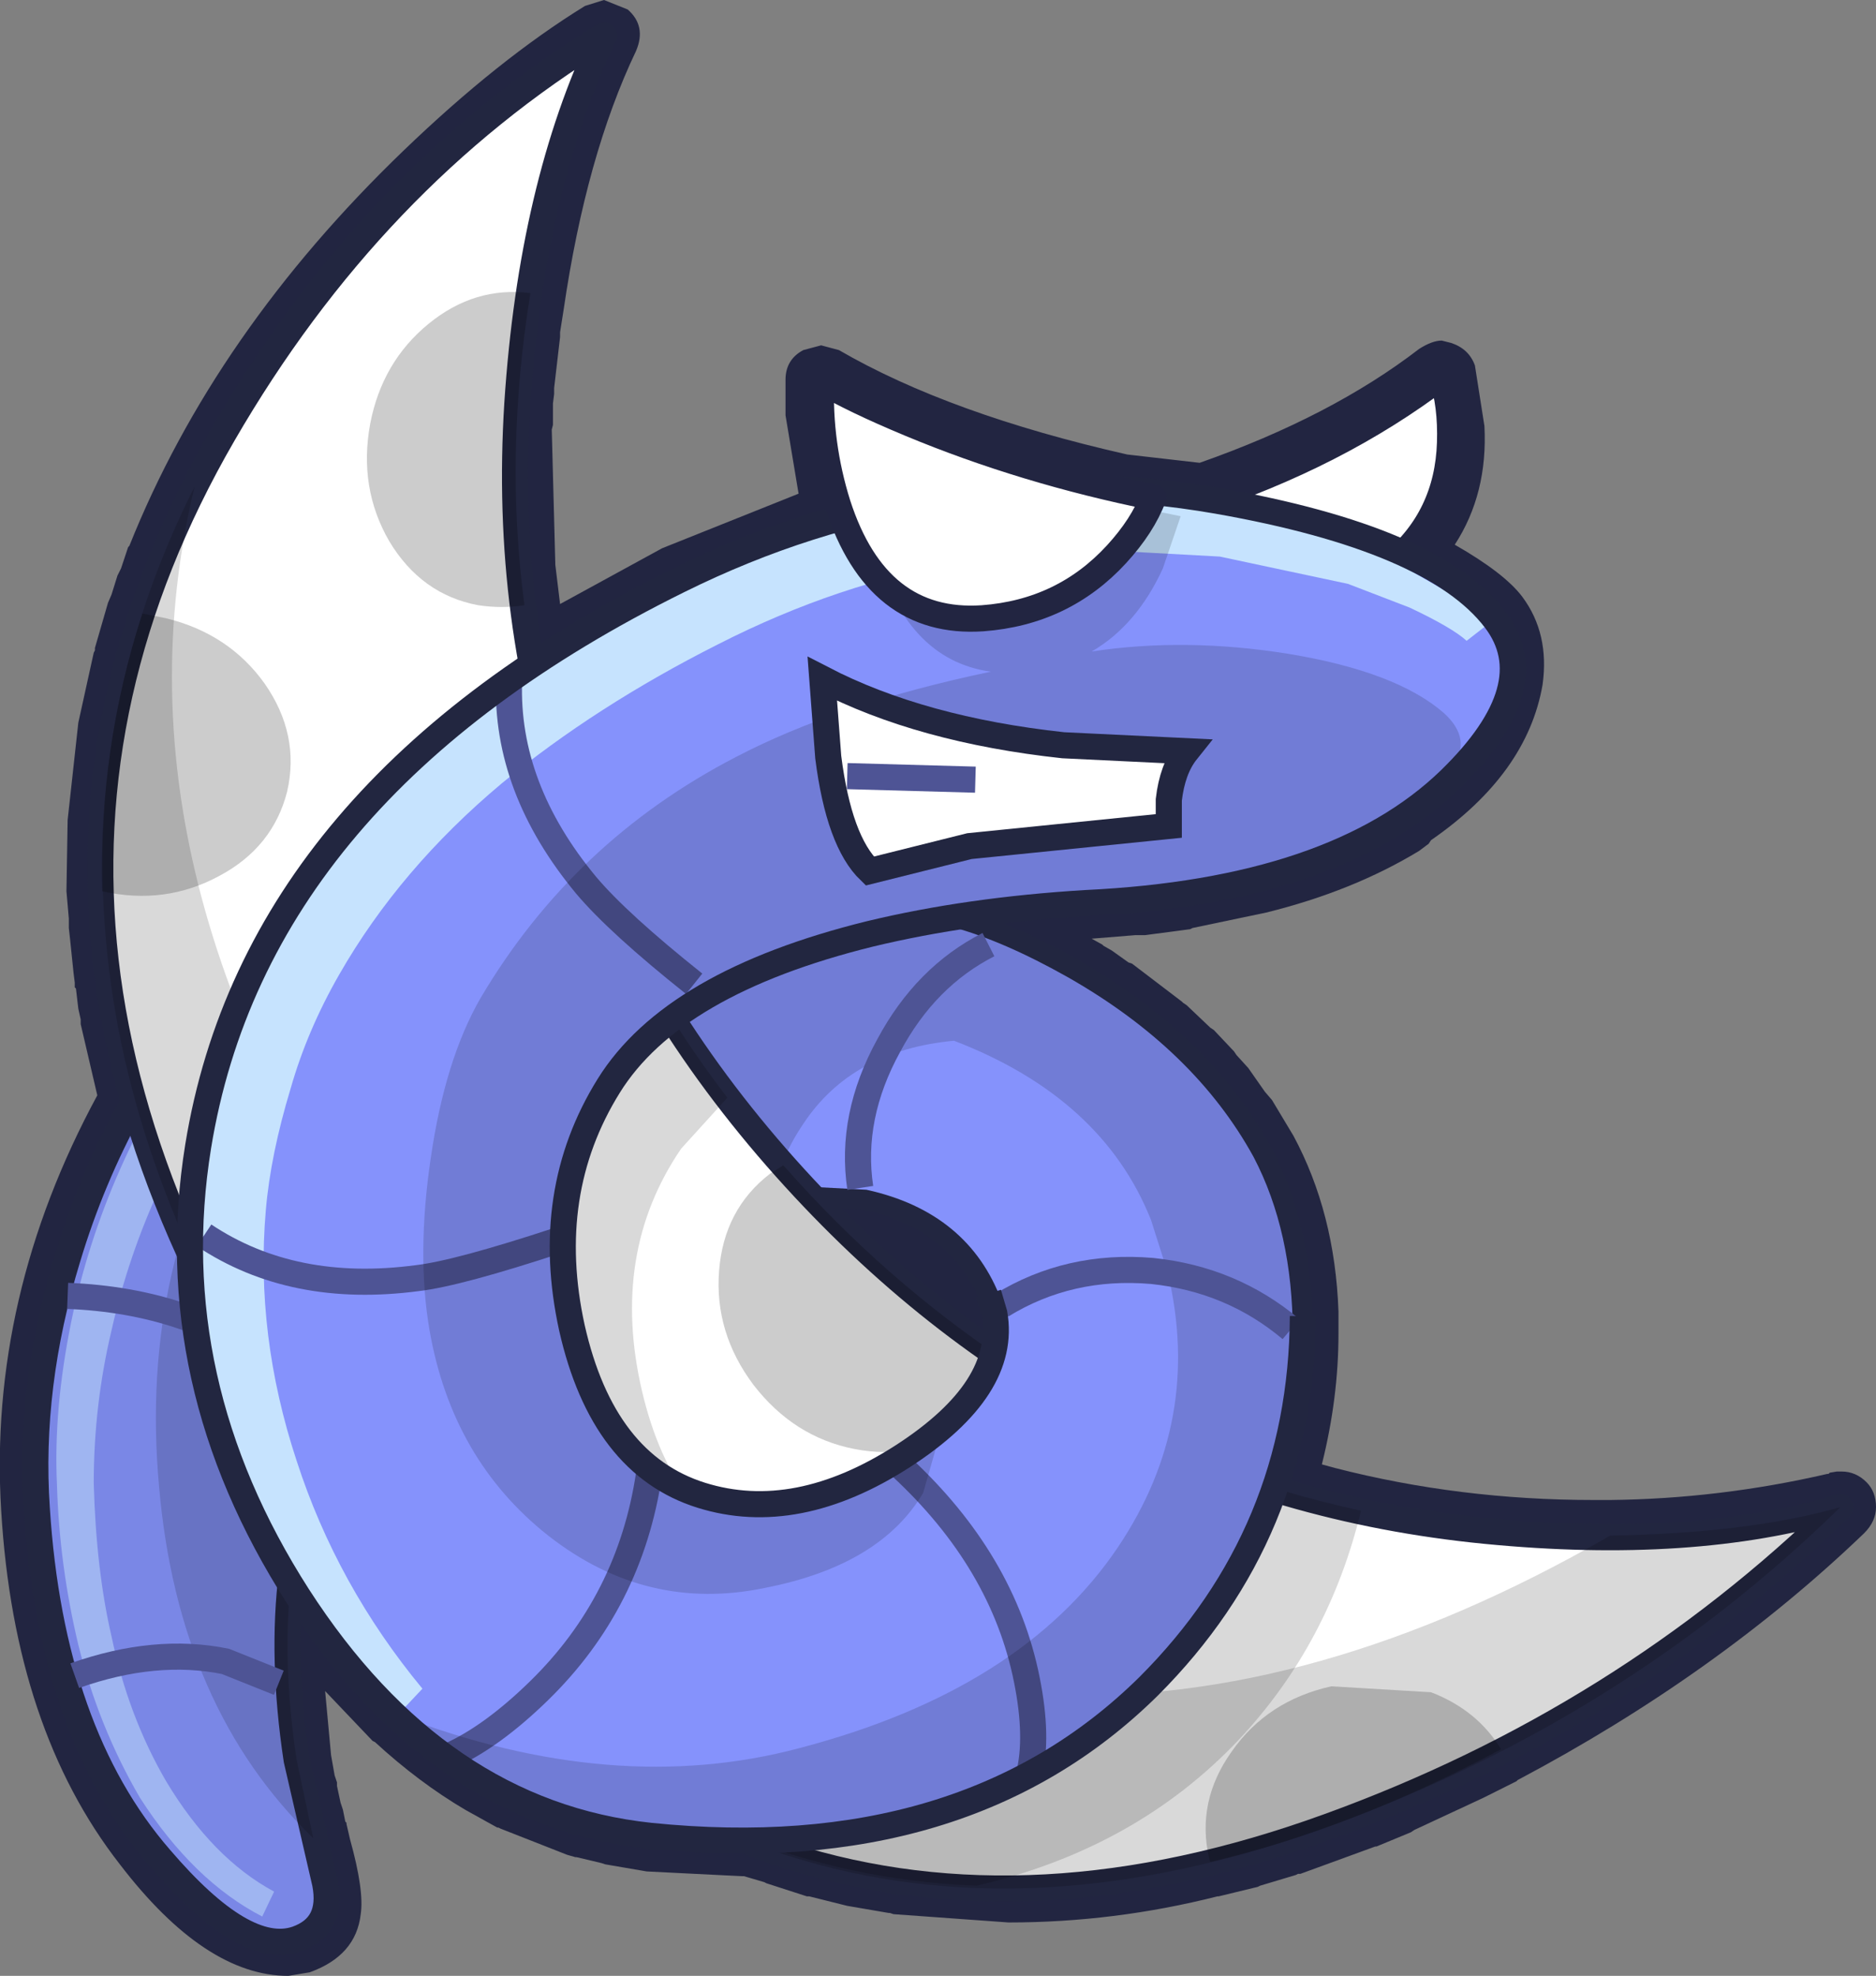 <?xml version="1.0" encoding="UTF-8" standalone="no"?>
<svg xmlns:ffdec="https://www.free-decompiler.com/flash" xmlns:xlink="http://www.w3.org/1999/xlink" ffdec:objectType="shape" height="83.25px" width="79.05px" xmlns="http://www.w3.org/2000/svg">
  <rect width="100%" height="100%" fill="#808080" stroke="none"/>
  <g transform="matrix(1.0, 0.0, 0.0, 1.0, 39.5, 41.6)">
    <path d="M2.25 13.25 L2.4 13.75 Q2.55 14.5 2.3 15.3 L0.85 14.25 -0.7 13.1 -2.45 11.6 -4.4 9.75 -5.4 8.7 Q0.55 8.85 2.25 13.25 M0.65 -2.9 L0.55 -2.95 6.25 -3.55 8.2 -3.65 10.4 -3.95 10.5 -3.95 13.45 -4.6 Q17.05 -5.5 19.55 -7.05 L19.8 -7.35 Q22.75 -9.35 23.7 -11.85 24.6 -14.15 23.5 -15.5 22.5 -16.75 19.45 -18.15 21.5 -20.1 21.6 -23.1 21.65 -24.6 21.25 -25.75 17.35 -22.75 11.2 -20.55 L7.8 -20.95 Q2.85 -22.05 -1.5 -23.9 -3.7 -24.85 -4.9 -25.55 -5.0 -22.5 -4.0 -19.75 -7.5 -18.8 -10.9 -17.15 L-17.05 -13.65 -17.6 -17.65 -17.75 -21.25 -17.4 -27.6 -17.4 -27.8 -17.25 -28.75 Q-16.6 -33.05 -15.25 -37.0 L-14.05 -40.1 Q-17.3 -38.1 -21.25 -34.35 -29.2 -26.8 -32.7 -18.0 L-33.75 -15.0 -35.0 -8.9 -35.2 -4.25 -34.95 -0.8 -33.95 4.3 -33.8 4.75 Q-38.5 13.2 -37.95 21.95 -37.4 30.9 -33.2 36.15 -30.05 40.15 -27.35 40.15 L-27.0 40.1 Q-25.75 39.65 -25.75 38.55 L-26.35 35.65 -26.4 35.5 -26.5 35.0 -26.6 34.75 -26.8 33.85 -27.0 32.55 Q-27.6 28.6 -27.25 25.15 -25.15 28.45 -22.75 30.65 -21.0 32.25 -19.15 33.35 L-19.0 33.45 -17.9 34.05 -17.7 34.1 -15.15 35.1 -13.45 35.55 -12.1 35.75 -8.25 35.95 -7.85 35.95 -6.85 36.3 -6.75 36.35 -5.1 36.85 -5.05 36.85 -1.85 37.55 -1.6 37.55 3.0 37.9 Q7.05 37.9 11.5 36.85 L13.1 36.45 13.2 36.4 14.65 36.0 14.85 35.9 17.9 34.8 17.95 34.8 19.35 34.2 19.5 34.15 22.35 32.8 22.4 32.8 23.7 32.1 23.75 32.1 Q29.1 29.25 34.1 25.3 L38.05 21.9 37.9 21.95 37.85 21.95 Q33.45 23.05 28.35 23.1 L27.65 23.1 Q21.9 23.1 16.35 21.7 L14.3 21.15 Q15.4 17.9 15.4 14.6 L15.4 13.85 Q15.25 9.8 13.7 6.95 L11.5 3.85 8.75 1.25 5.45 -0.9 5.4 -0.95 5.35 -0.95 5.1 -1.1 2.1 -2.45 2.05 -2.5 0.75 -2.95 0.7 -2.9 0.65 -2.9 M20.3 -26.9 Q20.85 -27.25 21.25 -27.25 L21.65 -27.15 Q22.4 -26.9 22.65 -26.2 L23.05 -23.65 Q23.2 -20.8 21.8 -18.65 23.9 -17.45 24.65 -16.45 25.8 -14.9 25.5 -12.75 24.85 -9.0 20.8 -6.2 L20.7 -6.05 20.3 -5.75 Q17.5 -4.05 13.85 -3.15 L10.75 -2.5 10.65 -2.45 8.75 -2.2 8.35 -2.2 6.5 -2.05 6.95 -1.8 7.0 -1.75 7.35 -1.55 8.05 -1.05 8.2 -1.0 10.3 0.6 10.35 0.65 10.5 0.75 11.5 1.7 11.65 1.8 12.5 2.7 12.6 2.85 13.1 3.4 13.8 4.4 14.1 4.75 15.0 6.25 Q16.75 9.5 16.9 13.65 L16.9 14.6 Q16.9 17.3 16.2 20.1 L16.75 20.25 Q22.0 21.6 27.65 21.6 L28.35 21.6 Q32.95 21.55 37.5 20.5 L37.55 20.5 37.6 20.45 37.9 20.4 38.1 20.4 Q38.7 20.4 39.15 20.85 39.55 21.25 39.55 21.9 39.55 22.5 39.05 23.0 32.85 28.95 24.45 33.4 L24.4 33.45 23.0 34.15 20.1 35.5 19.95 35.6 18.5 36.2 18.45 36.2 15.3 37.35 15.2 37.35 15.1 37.4 13.6 37.85 13.5 37.9 11.85 38.3 11.8 38.3 Q7.45 39.4 3.0 39.4 L-1.85 39.05 -2.0 39.0 -2.05 39.0 -3.8 38.7 -5.4 38.3 -5.5 38.3 -7.2 37.75 -7.3 37.7 -8.15 37.45 -8.25 37.45 -12.25 37.25 -14.0 36.95 -14.15 36.9 -15.2 36.65 -15.25 36.65 -15.6 36.55 -18.4 35.45 -18.5 35.4 -18.55 35.4 -19.9 34.65 Q-21.85 33.5 -23.7 31.8 L-23.8 31.75 -25.8 29.65 -25.55 32.35 -25.4 33.2 -25.3 33.5 -25.3 33.65 -25.15 34.35 -25.05 34.65 -24.95 35.15 -24.9 35.2 -24.9 35.25 -24.75 35.9 Q-24.15 38.05 -24.3 39.05 -24.5 40.8 -26.45 41.5 L-27.35 41.65 Q-30.85 41.65 -34.45 36.95 -38.9 31.25 -39.45 22.05 -40.0 13.05 -35.4 4.55 L-36.1 1.55 -36.1 1.35 -36.2 0.9 -36.3 0.05 -36.35 0.0 -36.35 -0.2 -36.4 -0.6 -36.55 -2.05 -36.6 -2.5 -36.6 -2.9 -36.7 -4.05 -36.65 -7.05 -36.2 -11.15 -35.55 -14.1 -35.5 -14.2 -35.5 -14.3 -34.95 -16.2 -34.8 -16.55 -34.55 -17.35 -34.4 -17.65 -34.1 -18.55 -34.05 -18.6 Q-30.45 -27.6 -22.5 -35.25 -18.5 -39.1 -14.85 -41.35 L-14.05 -41.6 -13.05 -41.2 Q-12.25 -40.5 -12.7 -39.45 -14.8 -35.05 -15.75 -28.55 L-15.9 -27.6 -15.9 -27.4 -16.15 -25.25 -16.15 -25.0 -16.2 -24.6 -16.2 -23.7 -16.25 -23.5 -16.1 -17.8 -15.9 -16.15 -11.6 -18.5 -5.85 -20.8 -6.4 -24.1 -6.4 -25.6 Q-6.4 -26.45 -5.65 -26.85 L-4.9 -27.05 -4.15 -26.85 Q0.5 -24.15 8.0 -22.45 L11.05 -22.1 Q16.6 -24.05 20.3 -26.9" fill="#222541" fill-rule="evenodd" stroke="none"/>
    <path d="M-30.0 -0.75 Q-24.7 -7.05 -13.7 -7.1 -8.15 -7.1 -3.7 -5.9 L-17.75 7.1 -20.25 8.6 Q-23.05 11.05 -24.75 15.5 -26.7 20.8 -27.2 24.65 -27.65 28.25 -27.0 32.55 L-25.8 37.75 Q-25.45 39.55 -27.0 40.1 -29.2 40.85 -32.75 36.7 -37.35 31.4 -37.95 21.95 -38.3 16.8 -36.65 11.4 -34.65 4.75 -30.0 -0.75" fill="#7a87e6" fill-rule="evenodd" stroke="none"/>
    <path d="M-30.0 -0.75 Q-34.65 4.75 -36.65 11.4 -38.3 16.8 -37.95 21.95 -37.35 31.4 -32.75 36.7 -29.2 40.85 -27.0 40.1 -25.45 39.55 -25.8 37.75 L-27.0 32.55 Q-27.65 28.25 -27.2 24.65 -26.7 20.8 -24.75 15.5 -23.05 11.05 -20.25 8.6 L-17.75 7.1 -3.7 -5.9 Q-8.15 -7.1 -13.7 -7.1 -24.7 -7.05 -30.0 -0.75 Z" fill="none" stroke="#222640" stroke-linecap="butt" stroke-linejoin="miter-clip" stroke-miterlimit="10.0" stroke-width="1.1"/>
    <path d="M-15.0 -7.05 L-7.05 -6.55 -3.7 -5.9 -17.75 7.1 -20.25 8.6 Q-23.05 11.05 -24.75 15.5 -26.7 20.8 -27.2 24.65 -27.65 28.25 -27.0 32.55 L-26.3 35.85 Q-32.0 30.35 -32.8 21.0 -33.65 11.6 -29.0 4.25 -24.1 -3.55 -15.0 -7.05" fill="#000000" fill-opacity="0.149" fill-rule="evenodd" stroke="none"/>
    <path d="M-25.0 -1.6 Q-26.35 -0.75 -27.35 0.35 L-29.4 2.8 Q-33.4 8.2 -34.8 14.45 -35.55 17.6 -35.55 20.9 -35.45 24.55 -34.8 27.35 -34.1 30.7 -32.5 33.45 -30.55 36.7 -27.95 38.1 L-28.45 39.15 Q-31.35 37.65 -33.6 34.15 -35.35 31.15 -36.2 27.7 -37.0 24.35 -37.1 20.95 -37.25 17.8 -36.5 14.1 -35.15 7.5 -31.0 1.65 L-28.9 -1.05 -26.2 -3.4 Q-23.55 -5.25 -19.8 -6.15 L-19.25 -3.9 Q-22.55 -3.25 -25.0 -1.6" fill="#c6e3fe" fill-opacity="0.498" fill-rule="evenodd" stroke="none"/>
    <path d="M-25.25 18.6 L-27.85 15.95 Q-31.5 13.2 -36.65 13.0" fill="none" stroke="#4e5495" stroke-linecap="butt" stroke-linejoin="miter-clip" stroke-miterlimit="10.0" stroke-width="1.1"/>
    <path d="M-27.75 29.3 L-30.0 28.4 Q-32.95 27.8 -36.35 29.0" fill="none" stroke="#4e5495" stroke-linecap="butt" stroke-linejoin="miter-clip" stroke-miterlimit="10.0" stroke-width="1.1"/>
    <path d="M0.65 -2.9 L0.75 -2.95 Q2.95 -2.35 5.7 -0.8 11.15 2.3 13.7 6.95 15.4 10.2 15.4 14.6 12.8 12.25 9.15 11.95 5.35 11.6 2.4 13.75 L2.3 13.35 Q1.0 9.85 -3.05 8.95 L-6.85 8.75 -12.75 4.35 -16.9 1.2 Q-13.9 -0.95 -10.6 -1.95 -5.75 -3.45 0.65 -2.9" fill="#8592fc" fill-rule="evenodd" stroke="none"/>
    <path d="M0.65 -2.9 L0.75 -2.95 Q2.8 -2.35 5.35 -0.95 L5.4 -0.95 Q11.0 2.1 13.7 6.95 15.4 10.2 15.4 14.6 13.05 12.45 9.7 12.0 L9.0 9.8 Q6.95 4.65 0.7 2.25 -3.6 2.65 -5.65 5.75 -6.7 7.3 -6.85 8.75 L-12.75 4.35 -16.9 1.2 Q-15.5 0.15 -14.1 -0.55 L-14.05 -0.6 -11.5 -1.7 -9.3 -2.35 -4.45 -3.0 -1.35 -3.05 -0.9 -3.0 0.65 -2.9" fill="#000000" fill-opacity="0.149" fill-rule="evenodd" stroke="none"/>
    <path d="M15.4 14.6 Q15.4 10.2 13.7 6.95 11.15 2.3 5.7 -0.8 2.95 -2.35 0.75 -2.95 L0.65 -2.9 Q-5.75 -3.45 -10.6 -1.95 -13.9 -0.95 -16.9 1.2 L-12.75 4.35 -6.85 8.75 -3.05 8.95 Q1.0 9.85 2.3 13.35 L2.4 13.75" fill="none" stroke="#222640" stroke-linecap="butt" stroke-linejoin="miter-clip" stroke-miterlimit="4.0" stroke-width="0.85"/>
    <path d="M-30.1 -23.3 Q-23.85 -34.1 -14.05 -40.1 -17.1 -33.75 -17.7 -24.6 -18.85 -6.35 -6.4 7.6 5.75 21.2 23.1 22.9 31.8 23.75 38.05 21.9 28.9 30.85 16.5 35.35 -8.4 44.4 -24.9 22.2 -42.6 -1.7 -30.1 -23.3" fill="#ffffff" fill-rule="evenodd" stroke="none"/>
    <path d="M-30.1 -23.3 Q-42.6 -1.7 -24.9 22.2 -8.4 44.4 16.5 35.35 28.9 30.85 38.05 21.9 31.8 23.75 23.1 22.9 5.75 21.2 -6.4 7.6 -18.85 -6.35 -17.7 -24.6 -17.1 -33.75 -14.05 -40.1 -23.85 -34.1 -30.1 -23.3 Z" fill="none" stroke="#222640" stroke-linecap="butt" stroke-linejoin="round" stroke-width="1.1"/>
    <path d="M16.6 29.45 L20.8 29.7 Q22.75 30.45 23.75 32.1 17.5 35.45 11.5 36.85 L11.45 36.7 Q10.9 34.3 12.4 32.2 13.9 30.05 16.6 29.45 M-3.5 19.45 Q-6.05 18.95 -7.75 16.75 -9.4 14.55 -9.2 11.95 -9.0 9.35 -7.05 7.85 L-6.5 7.5 -6.4 7.6 Q-2.2 12.35 2.9 15.75 2.3 17.55 1.0 18.5 -0.95 19.95 -3.5 19.45 M-23.1 -18.8 Q-24.4 -21.05 -23.9 -23.75 -23.4 -26.35 -21.45 -27.95 -19.5 -29.55 -17.15 -29.25 -18.25 -22.45 -17.4 -16.1 -18.35 -15.95 -19.35 -16.1 -21.75 -16.55 -23.1 -18.8 M-27.4 -8.25 Q-28.0 -5.9 -30.25 -4.7 -32.55 -3.45 -35.2 -4.05 -35.35 -10.05 -33.5 -15.75 L-32.5 -15.55 Q-29.85 -14.9 -28.35 -12.8 -26.85 -10.65 -27.4 -8.25" fill="#000000" fill-opacity="0.2" fill-rule="evenodd" stroke="none"/>
    <path d="M-35.05 -2.15 Q-35.9 -11.95 -31.3 -21.1 -35.4 -4.05 -21.9 14.15 -10.75 29.15 4.6 29.8 15.85 30.3 28.35 23.1 34.2 23.0 38.05 21.9 28.9 30.85 16.5 35.35 -8.4 44.4 -24.9 22.2 -34.05 9.85 -35.05 -2.15" fill="#000000" fill-opacity="0.149" fill-rule="evenodd" stroke="none"/>
    <path d="M1.05 22.8 Q5.2 20.4 5.45 17.3 11.15 20.6 17.85 22.05 16.5 27.65 12.7 31.7 8.35 36.3 1.65 37.85 -13.7 37.25 -24.9 22.2 L-28.05 17.55 Q-28.75 13.35 -28.1 9.4 -26.25 -1.9 -16.05 -9.5 -13.8 -1.8 -8.85 4.65 L-10.8 6.8 Q-13.8 11.2 -12.45 17.0 -11.1 22.75 -6.9 24.05 -3.2 25.2 1.05 22.8" fill="#000000" fill-opacity="0.149" fill-rule="evenodd" stroke="none"/>
    <path d="M10.9 -20.45 Q16.85 -22.4 21.25 -25.75 21.65 -24.55 21.6 -22.95 21.5 -19.8 19.15 -17.85 16.8 -15.9 13.6 -17.95 12.05 -19.0 10.9 -20.45" fill="#ffffff" fill-rule="evenodd" stroke="none"/>
    <path d="M10.9 -20.45 Q16.85 -22.4 21.25 -25.75 21.65 -24.55 21.6 -22.95 21.5 -19.8 19.15 -17.85 16.8 -15.9 13.6 -17.95 12.05 -19.0 10.9 -20.45 Z" fill="none" stroke="#222541" stroke-linecap="round" stroke-linejoin="round" stroke-width="1.1"/>
    <path d="M11.8 -20.5 Q20.9 -18.9 23.5 -15.5 25.65 -12.7 21.6 -8.75 16.75 -4.05 6.25 -3.55 1.3 -3.25 -2.85 -2.25 -11.15 -0.2 -13.85 4.15 -16.65 8.65 -15.4 14.35 -14.1 20.1 -9.95 21.4 -5.95 22.65 -1.45 19.75 2.95 16.9 2.4 13.75 5.35 11.6 9.15 11.95 12.8 12.25 15.4 14.6 15.35 23.6 8.9 29.8 1.2 37.15 -12.1 35.75 -21.05 34.8 -26.95 25.65 -32.75 16.6 -31.15 6.7 -28.7 -8.35 -10.9 -17.15 0.0 -22.55 11.8 -20.5" fill="#8592fc" fill-rule="evenodd" stroke="none"/>
    <path d="M1.0 -17.9 Q-4.15 -17.05 -9.25 -14.45 -14.4 -11.85 -18.35 -8.6 -22.65 -5.0 -25.2 -0.55 -26.55 1.8 -27.25 4.25 -28.1 7.05 -28.3 9.4 -28.75 14.65 -27.0 19.95 -25.3 25.2 -21.7 29.55 L-22.5 30.4 Q-26.8 26.35 -29.05 20.75 -31.35 15.1 -31.05 9.25 -30.65 3.3 -27.75 -2.0 -25.05 -6.9 -20.2 -10.85 -16.2 -14.1 -10.45 -16.95 -5.1 -19.55 0.65 -20.3 6.65 -21.15 12.25 -20.05 15.05 -19.55 17.85 -18.45 19.4 -17.9 20.55 -17.2 L21.85 -16.45 23.2 -15.3 22.3 -14.6 Q21.7 -15.15 19.9 -16.0 L17.3 -17.0 11.9 -18.15 6.4 -18.45 1.0 -17.9" fill="#c6e3fe" fill-rule="evenodd" stroke="none"/>
    <path d="M-15.95 10.65 Q-20.2 12.05 -21.9 12.25 -27.15 12.95 -30.9 10.45" fill="none" stroke="#4e5495" stroke-linecap="butt" stroke-linejoin="miter-clip" stroke-miterlimit="10.0" stroke-width="1.1"/>
    <path d="M-10.25 -0.15 Q-13.45 -2.7 -14.8 -4.3 -18.2 -8.4 -18.05 -12.9" fill="none" stroke="#4e5495" stroke-linecap="butt" stroke-linejoin="miter-clip" stroke-miterlimit="10.0" stroke-width="1.1"/>
    <path d="M3.9 33.0 Q4.25 31.35 3.7 28.85 2.6 23.9 -1.8 19.95" fill="none" stroke="#4e5495" stroke-linecap="butt" stroke-linejoin="miter-clip" stroke-miterlimit="10.0" stroke-width="1.1"/>
    <path d="M-20.5 32.35 Q-18.75 31.55 -16.8 29.65 -12.95 25.9 -12.15 20.5" fill="none" stroke="#4e5495" stroke-linecap="butt" stroke-linejoin="miter-clip" stroke-miterlimit="10.0" stroke-width="1.1"/>
    <path d="M21.35 -11.55 Q22.55 -10.45 21.7 -9.3 L19.55 -7.05 Q14.4 -3.95 6.25 -3.55 1.3 -3.25 -2.85 -2.25 -11.15 -0.2 -13.85 4.15 -16.65 8.65 -15.4 14.35 -14.1 20.1 -9.95 21.4 L-4.55 21.25 Q-1.8 20.35 0.2 18.5 L-0.6 21.3 Q-2.4 24.35 -7.25 25.3 -12.25 26.35 -16.4 23.1 -20.45 19.9 -21.4 14.45 -21.95 11.25 -21.35 7.2 -20.75 3.05 -19.25 0.45 -15.35 -6.15 -8.5 -9.7 -4.2 -11.95 2.25 -13.3 -1.35 -13.8 -2.65 -18.55 -3.25 -20.9 -3.2 -23.2 1.55 -21.6 10.25 -19.85 L9.5 -17.65 Q8.4 -15.25 6.5 -14.15 10.45 -14.75 14.8 -14.05 19.35 -13.3 21.35 -11.55" fill="#000000" fill-opacity="0.149" fill-rule="evenodd" stroke="none"/>
    <path d="M9.7 12.0 Q13.05 12.45 15.4 14.6 15.35 23.6 8.9 29.8 1.2 37.15 -12.1 35.75 -17.8 35.15 -22.75 30.65 -13.65 34.15 -5.8 32.05 3.55 29.6 7.6 23.6 11.2 18.25 9.7 12.0" fill="#000000" fill-opacity="0.149" fill-rule="evenodd" stroke="none"/>
    <path d="M9.75 -6.8 L1.35 -5.95 -2.85 -4.9 Q-4.15 -6.15 -4.6 -9.7 L-4.85 -13.0 Q-0.7 -10.85 5.3 -10.2 L10.5 -9.95 Q9.9 -9.2 9.75 -7.9 L9.75 -6.8" fill="#ffffff" fill-rule="evenodd" stroke="none"/>
    <path d="M9.75 -6.8 L9.75 -7.9 Q9.9 -9.2 10.5 -9.95 L5.3 -10.2 Q-0.7 -10.85 -4.85 -13.0 L-4.6 -9.7 Q-4.15 -6.15 -2.85 -4.9 L1.35 -5.95 9.75 -6.8 Z" fill="none" stroke="#222640" stroke-linecap="butt" stroke-linejoin="miter-clip" stroke-miterlimit="4.0" stroke-width="1.1"/>
    <path d="M-3.8 -8.9 L1.6 -8.75" fill="none" stroke="#4e5495" stroke-linecap="butt" stroke-linejoin="miter-clip" stroke-miterlimit="10.0" stroke-width="1.1"/>
    <path d="M2.7 13.4 Q5.55 11.65 9.05 11.95 12.4 12.3 14.9 14.4" fill="none" stroke="#4e5495" stroke-linecap="butt" stroke-linejoin="miter-clip" stroke-miterlimit="10.0" stroke-width="1.1"/>
    <path d="M-3.25 8.45 Q-3.7 5.45 -2.05 2.45 -0.5 -0.45 2.15 -1.8" fill="none" stroke="#4e5495" stroke-linecap="butt" stroke-linejoin="miter-clip" stroke-miterlimit="10.0" stroke-width="1.1"/>
    <path d="M15.4 13.85 Q15.35 23.0 8.9 29.45 1.15 37.1 -12.1 35.75 -21.05 34.8 -26.95 25.65 -32.75 16.6 -31.15 6.7 -28.7 -8.35 -10.9 -17.15 0.0 -22.55 11.8 -20.5 20.9 -18.9 23.5 -15.5 25.65 -12.7 21.6 -8.75 16.75 -4.05 6.25 -3.55 1.3 -3.25 -2.85 -2.25 -11.15 -0.2 -13.85 4.15 -16.65 8.65 -15.4 14.35 -14.1 20.1 -9.95 21.4 -5.95 22.65 -1.45 19.75 2.95 16.9 2.4 13.75 L2.15 12.9" fill="none" stroke="#222640" stroke-linecap="butt" stroke-linejoin="miter-clip" stroke-miterlimit="4.0" stroke-width="1.1"/>
    <path d="M1.9 -15.55 Q-2.55 -15.25 -4.2 -20.35 -5.0 -22.9 -4.9 -25.55 -3.55 -24.75 -1.15 -23.75 3.65 -21.75 9.1 -20.65 8.65 -19.45 7.55 -18.25 5.3 -15.8 1.9 -15.55" fill="#ffffff" fill-rule="evenodd" stroke="none"/>
    <path d="M1.9 -15.55 Q-2.55 -15.25 -4.2 -20.35 -5.0 -22.9 -4.9 -25.55 -3.55 -24.75 -1.15 -23.75 3.65 -21.75 9.1 -20.65 8.65 -19.45 7.55 -18.25 5.3 -15.8 1.9 -15.55 Z" fill="none" stroke="#222541" stroke-linecap="round" stroke-linejoin="round" stroke-width="1.1"/>
  </g>
</svg>
